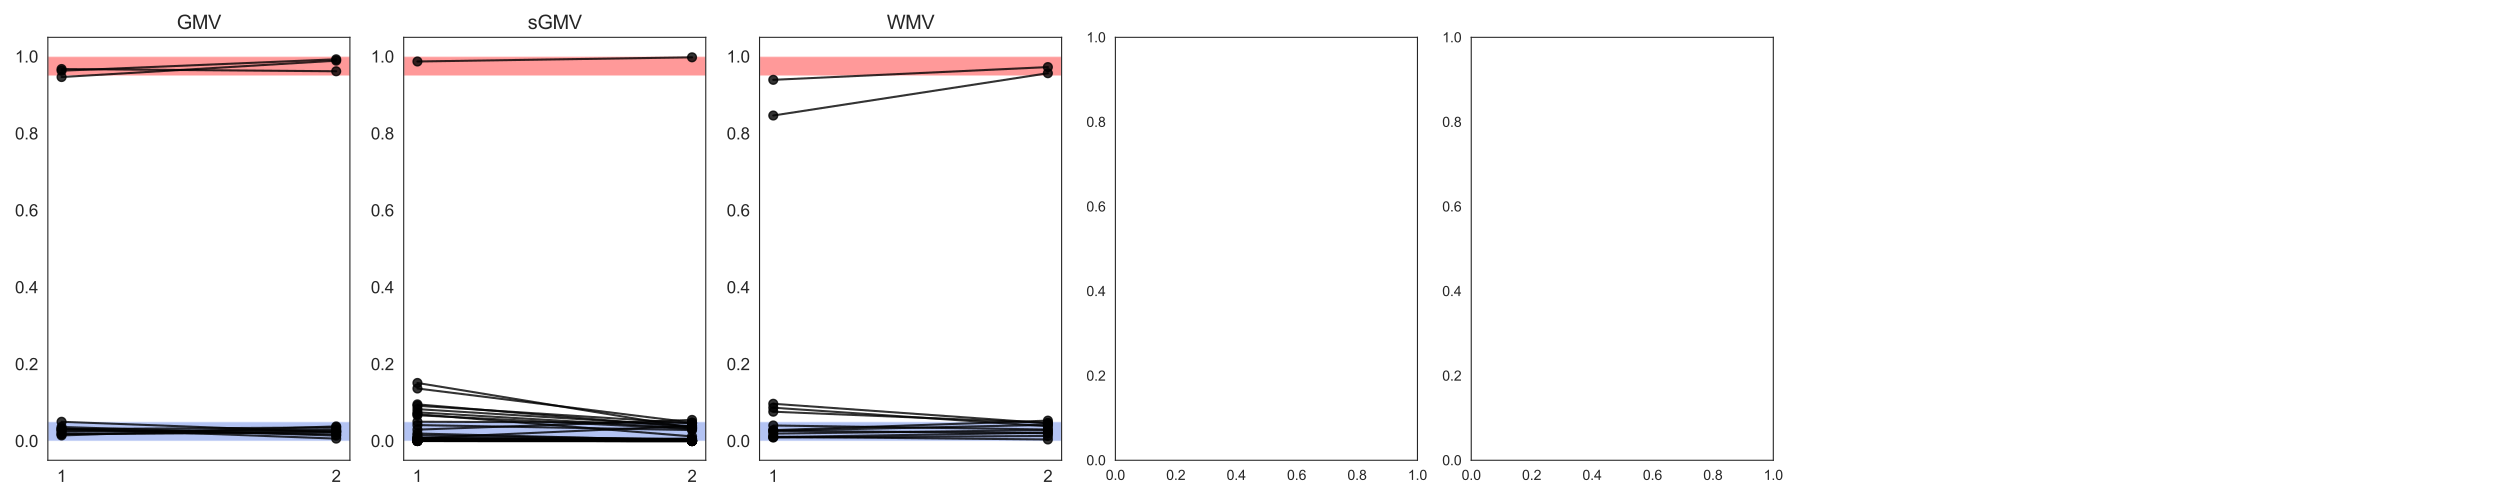 <?xml version="1.0" encoding="utf-8" standalone="no"?>
<!DOCTYPE svg PUBLIC "-//W3C//DTD SVG 1.1//EN"
  "http://www.w3.org/Graphics/SVG/1.1/DTD/svg11.dtd">
<svg xmlns:xlink="http://www.w3.org/1999/xlink" width="1800pt" height="360pt" viewBox="0 0 1800 360" xmlns="http://www.w3.org/2000/svg" version="1.1">
 <defs>
  <style type="text/css">*{stroke-linejoin: round; stroke-linecap: butt}</style>
 </defs>
 <g id="figure_1">
  <g id="patch_1">
   <path d="M 0 360 
L 1800 360 
L 1800 0 
L 0 0 
z
" style="fill: #ffffff"/>
  </g>
  <g id="axes_1">
   <g id="patch_2">
    <path d="M 34.45 331.4 
L 251.936 331.4 
L 251.936 26.88 
L 34.45 26.88 
z
" style="fill: #ffffff"/>
   </g>
   <g id="matplotlib.axis_1">
    <g id="xtick_1">
     <g id="text_1">
      <!-- 1 -->
      <g style="fill: #262626" transform="translate(40.999 346.989) scale(0.12 -0.12)">
       <defs>
        <path id="ArialMT-31" d="M 2384 0 
L 1822 0 
L 1822 3584 
Q 1619 3391 1289 3197 
Q 959 3003 697 2906 
L 697 3450 
Q 1169 3672 1522 3987 
Q 1875 4303 2022 4600 
L 2384 4600 
L 2384 0 
z
" transform="scale(0.016)"/>
       </defs>
       <use xlink:href="#ArialMT-31"/>
      </g>
     </g>
    </g>
    <g id="xtick_2">
     <g id="text_2">
      <!-- 2 -->
      <g style="fill: #262626" transform="translate(238.713 346.989) scale(0.12 -0.12)">
       <defs>
        <path id="ArialMT-32" d="M 3222 541 
L 3222 0 
L 194 0 
Q 188 203 259 391 
Q 375 700 629 1000 
Q 884 1300 1366 1694 
Q 2113 2306 2375 2664 
Q 2638 3022 2638 3341 
Q 2638 3675 2398 3904 
Q 2159 4134 1775 4134 
Q 1369 4134 1125 3890 
Q 881 3647 878 3216 
L 300 3275 
Q 359 3922 746 4261 
Q 1134 4600 1788 4600 
Q 2447 4600 2831 4234 
Q 3216 3869 3216 3328 
Q 3216 3053 3103 2787 
Q 2991 2522 2730 2228 
Q 2469 1934 1863 1422 
Q 1356 997 1212 845 
Q 1069 694 975 541 
L 3222 541 
z
" transform="scale(0.016)"/>
       </defs>
       <use xlink:href="#ArialMT-32"/>
      </g>
     </g>
    </g>
   </g>
   <g id="matplotlib.axis_2">
    <g id="ytick_1">
     <g id="text_3">
      <!-- 0.0 -->
      <g style="fill: #262626" transform="translate(10.77 321.853) scale(0.12 -0.12)">
       <defs>
        <path id="ArialMT-30" d="M 266 2259 
Q 266 3072 433 3567 
Q 600 4063 929 4331 
Q 1259 4600 1759 4600 
Q 2128 4600 2406 4451 
Q 2684 4303 2865 4023 
Q 3047 3744 3150 3342 
Q 3253 2941 3253 2259 
Q 3253 1453 3087 958 
Q 2922 463 2592 192 
Q 2263 -78 1759 -78 
Q 1097 -78 719 397 
Q 266 969 266 2259 
z
M 844 2259 
Q 844 1131 1108 757 
Q 1372 384 1759 384 
Q 2147 384 2411 759 
Q 2675 1134 2675 2259 
Q 2675 3391 2411 3762 
Q 2147 4134 1753 4134 
Q 1366 4134 1134 3806 
Q 844 3388 844 2259 
z
" transform="scale(0.016)"/>
        <path id="ArialMT-2e" d="M 581 0 
L 581 641 
L 1222 641 
L 1222 0 
L 581 0 
z
" transform="scale(0.016)"/>
       </defs>
       <use xlink:href="#ArialMT-30"/>
       <use xlink:href="#ArialMT-2e" x="55.615"/>
       <use xlink:href="#ArialMT-30" x="83.398"/>
      </g>
     </g>
    </g>
    <g id="ytick_2">
     <g id="text_4">
      <!-- 0.2 -->
      <g style="fill: #262626" transform="translate(10.77 266.486) scale(0.12 -0.12)">
       <use xlink:href="#ArialMT-30"/>
       <use xlink:href="#ArialMT-2e" x="55.615"/>
       <use xlink:href="#ArialMT-32" x="83.398"/>
      </g>
     </g>
    </g>
    <g id="ytick_3">
     <g id="text_5">
      <!-- 0.4 -->
      <g style="fill: #262626" transform="translate(10.77 211.118) scale(0.12 -0.12)">
       <defs>
        <path id="ArialMT-34" d="M 2069 0 
L 2069 1097 
L 81 1097 
L 81 1613 
L 2172 4581 
L 2631 4581 
L 2631 1613 
L 3250 1613 
L 3250 1097 
L 2631 1097 
L 2631 0 
L 2069 0 
z
M 2069 1613 
L 2069 3678 
L 634 1613 
L 2069 1613 
z
" transform="scale(0.016)"/>
       </defs>
       <use xlink:href="#ArialMT-30"/>
       <use xlink:href="#ArialMT-2e" x="55.615"/>
       <use xlink:href="#ArialMT-34" x="83.398"/>
      </g>
     </g>
    </g>
    <g id="ytick_4">
     <g id="text_6">
      <!-- 0.6 -->
      <g style="fill: #262626" transform="translate(10.77 155.751) scale(0.12 -0.12)">
       <defs>
        <path id="ArialMT-36" d="M 3184 3459 
L 2625 3416 
Q 2550 3747 2413 3897 
Q 2184 4138 1850 4138 
Q 1581 4138 1378 3988 
Q 1113 3794 959 3422 
Q 806 3050 800 2363 
Q 1003 2672 1297 2822 
Q 1591 2972 1913 2972 
Q 2475 2972 2870 2558 
Q 3266 2144 3266 1488 
Q 3266 1056 3080 686 
Q 2894 316 2569 119 
Q 2244 -78 1831 -78 
Q 1128 -78 684 439 
Q 241 956 241 2144 
Q 241 3472 731 4075 
Q 1159 4600 1884 4600 
Q 2425 4600 2770 4297 
Q 3116 3994 3184 3459 
z
M 888 1484 
Q 888 1194 1011 928 
Q 1134 663 1356 523 
Q 1578 384 1822 384 
Q 2178 384 2434 671 
Q 2691 959 2691 1453 
Q 2691 1928 2437 2201 
Q 2184 2475 1800 2475 
Q 1419 2475 1153 2201 
Q 888 1928 888 1484 
z
" transform="scale(0.016)"/>
       </defs>
       <use xlink:href="#ArialMT-30"/>
       <use xlink:href="#ArialMT-2e" x="55.615"/>
       <use xlink:href="#ArialMT-36" x="83.398"/>
      </g>
     </g>
    </g>
    <g id="ytick_5">
     <g id="text_7">
      <!-- 0.8 -->
      <g style="fill: #262626" transform="translate(10.77 100.384) scale(0.12 -0.12)">
       <defs>
        <path id="ArialMT-38" d="M 1131 2484 
Q 781 2613 612 2850 
Q 444 3088 444 3419 
Q 444 3919 803 4259 
Q 1163 4600 1759 4600 
Q 2359 4600 2725 4251 
Q 3091 3903 3091 3403 
Q 3091 3084 2923 2848 
Q 2756 2613 2416 2484 
Q 2838 2347 3058 2040 
Q 3278 1734 3278 1309 
Q 3278 722 2862 322 
Q 2447 -78 1769 -78 
Q 1091 -78 675 323 
Q 259 725 259 1325 
Q 259 1772 486 2073 
Q 713 2375 1131 2484 
z
M 1019 3438 
Q 1019 3113 1228 2906 
Q 1438 2700 1772 2700 
Q 2097 2700 2305 2904 
Q 2513 3109 2513 3406 
Q 2513 3716 2298 3927 
Q 2084 4138 1766 4138 
Q 1444 4138 1231 3931 
Q 1019 3725 1019 3438 
z
M 838 1322 
Q 838 1081 952 856 
Q 1066 631 1291 507 
Q 1516 384 1775 384 
Q 2178 384 2440 643 
Q 2703 903 2703 1303 
Q 2703 1709 2433 1975 
Q 2163 2241 1756 2241 
Q 1359 2241 1098 1978 
Q 838 1716 838 1322 
z
" transform="scale(0.016)"/>
       </defs>
       <use xlink:href="#ArialMT-30"/>
       <use xlink:href="#ArialMT-2e" x="55.615"/>
       <use xlink:href="#ArialMT-38" x="83.398"/>
      </g>
     </g>
    </g>
    <g id="ytick_6">
     <g id="text_8">
      <!-- 1.0 -->
      <g style="fill: #262626" transform="translate(10.77 45.017) scale(0.12 -0.12)">
       <use xlink:href="#ArialMT-31"/>
       <use xlink:href="#ArialMT-2e" x="55.615"/>
       <use xlink:href="#ArialMT-30" x="83.398"/>
      </g>
     </g>
    </g>
   </g>
   <g id="patch_3">
    <path d="M 34.45 317.558 
L 251.936 317.558 
L 251.936 303.716 
L 34.45 303.716 
z
" clip-path="url(#p02729a6ec7)" style="fill: #4169e1; opacity: 0.4; stroke: #ffffff; stroke-linejoin: miter"/>
   </g>
   <g id="patch_4">
    <path d="M 34.45 54.564 
L 251.936 54.564 
L 251.936 40.722 
L 34.45 40.722 
z
" clip-path="url(#p02729a6ec7)" style="fill: #ff0000; opacity: 0.4; stroke: #ffffff; stroke-linejoin: miter"/>
   </g>
   <g id="PathCollection_1">
    <defs>
     <path id="mdaeb67bed0" d="M 0 3.162 
C 0.839 3.162 1.643 2.829 2.236 2.236 
C 2.829 1.643 3.162 0.839 3.162 0 
C 3.162 -0.839 2.829 -1.643 2.236 -2.236 
C 1.643 -2.829 0.839 -3.162 0 -3.162 
C -0.839 -3.162 -1.643 -2.829 -2.236 -2.236 
C -2.829 -1.643 -3.162 -0.839 -3.162 0 
C -3.162 0.839 -2.829 1.643 -2.236 2.236 
C -1.643 2.829 -0.839 3.162 0 3.162 
z
" style="stroke: #000000; stroke-opacity: 0.8"/>
    </defs>
    <g clip-path="url(#p02729a6ec7)">
     <use xlink:href="#mdaeb67bed0" x="242.05" y="43.677" style="fill-opacity: 0.8; stroke: #000000; stroke-opacity: 0.8"/>
     <use xlink:href="#mdaeb67bed0" x="44.336" y="55.474" style="fill-opacity: 0.8; stroke: #000000; stroke-opacity: 0.8"/>
    </g>
   </g>
   <g id="PathCollection_2">
    <g clip-path="url(#p02729a6ec7)">
     <use xlink:href="#mdaeb67bed0" x="242.05" y="311.198" style="fill-opacity: 0.8; stroke: #000000; stroke-opacity: 0.8"/>
     <use xlink:href="#mdaeb67bed0" x="44.336" y="303.684" style="fill-opacity: 0.8; stroke: #000000; stroke-opacity: 0.8"/>
    </g>
   </g>
   <g id="PathCollection_3">
    <g clip-path="url(#p02729a6ec7)">
     <use xlink:href="#mdaeb67bed0" x="242.05" y="310.517" style="fill-opacity: 0.8; stroke: #000000; stroke-opacity: 0.8"/>
     <use xlink:href="#mdaeb67bed0" x="44.336" y="312.473" style="fill-opacity: 0.8; stroke: #000000; stroke-opacity: 0.8"/>
    </g>
   </g>
   <g id="PathCollection_4">
    <g clip-path="url(#p02729a6ec7)">
     <use xlink:href="#mdaeb67bed0" x="44.336" y="312.66" style="fill-opacity: 0.8; stroke: #000000; stroke-opacity: 0.8"/>
     <use xlink:href="#mdaeb67bed0" x="242.05" y="311.265" style="fill-opacity: 0.8; stroke: #000000; stroke-opacity: 0.8"/>
    </g>
   </g>
   <g id="PathCollection_5">
    <g clip-path="url(#p02729a6ec7)">
     <use xlink:href="#mdaeb67bed0" x="242.05" y="315.807" style="fill-opacity: 0.8; stroke: #000000; stroke-opacity: 0.8"/>
     <use xlink:href="#mdaeb67bed0" x="44.336" y="308.485" style="fill-opacity: 0.8; stroke: #000000; stroke-opacity: 0.8"/>
    </g>
   </g>
   <g id="PathCollection_6">
    <g clip-path="url(#p02729a6ec7)">
     <use xlink:href="#mdaeb67bed0" x="242.05" y="51.315" style="fill-opacity: 0.8; stroke: #000000; stroke-opacity: 0.8"/>
     <use xlink:href="#mdaeb67bed0" x="44.336" y="49.69" style="fill-opacity: 0.8; stroke: #000000; stroke-opacity: 0.8"/>
    </g>
   </g>
   <g id="PathCollection_7">
    <g clip-path="url(#p02729a6ec7)">
     <use xlink:href="#mdaeb67bed0" x="44.336" y="308.972" style="fill-opacity: 0.8; stroke: #000000; stroke-opacity: 0.8"/>
     <use xlink:href="#mdaeb67bed0" x="242.05" y="307.735" style="fill-opacity: 0.8; stroke: #000000; stroke-opacity: 0.8"/>
    </g>
   </g>
   <g id="PathCollection_8">
    <g clip-path="url(#p02729a6ec7)">
     <use xlink:href="#mdaeb67bed0" x="242.05" y="42.687" style="fill-opacity: 0.8; stroke: #000000; stroke-opacity: 0.8"/>
     <use xlink:href="#mdaeb67bed0" x="44.336" y="50.92" style="fill-opacity: 0.8; stroke: #000000; stroke-opacity: 0.8"/>
    </g>
   </g>
   <g id="PathCollection_9">
    <g clip-path="url(#p02729a6ec7)">
     <use xlink:href="#mdaeb67bed0" x="242.05" y="310.11" style="fill-opacity: 0.8; stroke: #000000; stroke-opacity: 0.8"/>
     <use xlink:href="#mdaeb67bed0" x="44.336" y="310.016" style="fill-opacity: 0.8; stroke: #000000; stroke-opacity: 0.8"/>
    </g>
   </g>
   <g id="PathCollection_10">
    <g clip-path="url(#p02729a6ec7)">
     <use xlink:href="#mdaeb67bed0" x="242.05" y="313.645" style="fill-opacity: 0.8; stroke: #000000; stroke-opacity: 0.8"/>
     <use xlink:href="#mdaeb67bed0" x="44.336" y="307.409" style="fill-opacity: 0.8; stroke: #000000; stroke-opacity: 0.8"/>
    </g>
   </g>
   <g id="PathCollection_11">
    <g clip-path="url(#p02729a6ec7)">
     <use xlink:href="#mdaeb67bed0" x="44.336" y="309.203" style="fill-opacity: 0.8; stroke: #000000; stroke-opacity: 0.8"/>
     <use xlink:href="#mdaeb67bed0" x="242.05" y="312.837" style="fill-opacity: 0.8; stroke: #000000; stroke-opacity: 0.8"/>
    </g>
   </g>
   <g id="PathCollection_12">
    <g clip-path="url(#p02729a6ec7)">
     <use xlink:href="#mdaeb67bed0" x="242.05" y="309.139" style="fill-opacity: 0.8; stroke: #000000; stroke-opacity: 0.8"/>
     <use xlink:href="#mdaeb67bed0" x="44.336" y="310.893" style="fill-opacity: 0.8; stroke: #000000; stroke-opacity: 0.8"/>
    </g>
   </g>
   <g id="PathCollection_13">
    <g clip-path="url(#p02729a6ec7)">
     <use xlink:href="#mdaeb67bed0" x="44.336" y="313.521" style="fill-opacity: 0.8; stroke: #000000; stroke-opacity: 0.8"/>
     <use xlink:href="#mdaeb67bed0" x="242.05" y="307.001" style="fill-opacity: 0.8; stroke: #000000; stroke-opacity: 0.8"/>
    </g>
   </g>
   <g id="line2d_1">
    <path d="M 242.05 43.677 
L 44.336 55.474 
" clip-path="url(#p02729a6ec7)" style="fill: none; stroke: #000000; stroke-opacity: 0.8; stroke-width: 1.5; stroke-linecap: round"/>
   </g>
   <g id="line2d_2">
    <path d="M 242.05 311.198 
L 44.336 303.684 
" clip-path="url(#p02729a6ec7)" style="fill: none; stroke: #000000; stroke-opacity: 0.8; stroke-width: 1.5; stroke-linecap: round"/>
   </g>
   <g id="line2d_3">
    <path d="M 242.05 310.517 
L 44.336 312.473 
" clip-path="url(#p02729a6ec7)" style="fill: none; stroke: #000000; stroke-opacity: 0.8; stroke-width: 1.5; stroke-linecap: round"/>
   </g>
   <g id="line2d_4">
    <path d="M 44.336 312.66 
L 242.05 311.265 
" clip-path="url(#p02729a6ec7)" style="fill: none; stroke: #000000; stroke-opacity: 0.8; stroke-width: 1.5; stroke-linecap: round"/>
   </g>
   <g id="line2d_5">
    <path d="M 242.05 315.807 
L 44.336 308.485 
" clip-path="url(#p02729a6ec7)" style="fill: none; stroke: #000000; stroke-opacity: 0.8; stroke-width: 1.5; stroke-linecap: round"/>
   </g>
   <g id="line2d_6">
    <path d="M 242.05 51.315 
L 44.336 49.69 
" clip-path="url(#p02729a6ec7)" style="fill: none; stroke: #000000; stroke-opacity: 0.8; stroke-width: 1.5; stroke-linecap: round"/>
   </g>
   <g id="line2d_7">
    <path d="M 44.336 308.972 
L 242.05 307.735 
" clip-path="url(#p02729a6ec7)" style="fill: none; stroke: #000000; stroke-opacity: 0.8; stroke-width: 1.5; stroke-linecap: round"/>
   </g>
   <g id="line2d_8">
    <path d="M 242.05 42.687 
L 44.336 50.92 
" clip-path="url(#p02729a6ec7)" style="fill: none; stroke: #000000; stroke-opacity: 0.8; stroke-width: 1.5; stroke-linecap: round"/>
   </g>
   <g id="line2d_9">
    <path d="M 242.05 310.11 
L 44.336 310.016 
" clip-path="url(#p02729a6ec7)" style="fill: none; stroke: #000000; stroke-opacity: 0.8; stroke-width: 1.5; stroke-linecap: round"/>
   </g>
   <g id="line2d_10">
    <path d="M 242.05 313.645 
L 44.336 307.409 
" clip-path="url(#p02729a6ec7)" style="fill: none; stroke: #000000; stroke-opacity: 0.8; stroke-width: 1.5; stroke-linecap: round"/>
   </g>
   <g id="line2d_11">
    <path d="M 44.336 309.203 
L 242.05 312.837 
" clip-path="url(#p02729a6ec7)" style="fill: none; stroke: #000000; stroke-opacity: 0.8; stroke-width: 1.5; stroke-linecap: round"/>
   </g>
   <g id="line2d_12">
    <path d="M 242.05 309.139 
L 44.336 310.893 
" clip-path="url(#p02729a6ec7)" style="fill: none; stroke: #000000; stroke-opacity: 0.8; stroke-width: 1.5; stroke-linecap: round"/>
   </g>
   <g id="line2d_13">
    <path d="M 44.336 313.521 
L 242.05 307.001 
" clip-path="url(#p02729a6ec7)" style="fill: none; stroke: #000000; stroke-opacity: 0.8; stroke-width: 1.5; stroke-linecap: round"/>
   </g>
   <g id="patch_5">
    <path d="M 34.45 331.4 
L 34.45 26.88 
" style="fill: none; stroke: #262626; stroke-width: 0.8; stroke-linejoin: miter; stroke-linecap: square"/>
   </g>
   <g id="patch_6">
    <path d="M 251.936 331.4 
L 251.936 26.88 
" style="fill: none; stroke: #262626; stroke-width: 0.8; stroke-linejoin: miter; stroke-linecap: square"/>
   </g>
   <g id="patch_7">
    <path d="M 34.45 331.4 
L 251.936 331.4 
" style="fill: none; stroke: #262626; stroke-width: 0.8; stroke-linejoin: miter; stroke-linecap: square"/>
   </g>
   <g id="patch_8">
    <path d="M 34.45 26.88 
L 251.936 26.88 
" style="fill: none; stroke: #262626; stroke-width: 0.8; stroke-linejoin: miter; stroke-linecap: square"/>
   </g>
   <g id="text_9">
    <!-- GMV -->
    <g style="fill: #262626" transform="translate(127.248 20.88) scale(0.14 -0.14)">
     <defs>
      <path id="ArialMT-47" d="M 2638 1797 
L 2638 2334 
L 4578 2338 
L 4578 638 
Q 4131 281 3656 101 
Q 3181 -78 2681 -78 
Q 2006 -78 1454 211 
Q 903 500 622 1047 
Q 341 1594 341 2269 
Q 341 2938 620 3517 
Q 900 4097 1425 4378 
Q 1950 4659 2634 4659 
Q 3131 4659 3532 4498 
Q 3934 4338 4162 4050 
Q 4391 3763 4509 3300 
L 3963 3150 
Q 3859 3500 3706 3700 
Q 3553 3900 3268 4020 
Q 2984 4141 2638 4141 
Q 2222 4141 1919 4014 
Q 1616 3888 1430 3681 
Q 1244 3475 1141 3228 
Q 966 2803 966 2306 
Q 966 1694 1177 1281 
Q 1388 869 1791 669 
Q 2194 469 2647 469 
Q 3041 469 3416 620 
Q 3791 772 3984 944 
L 3984 1797 
L 2638 1797 
z
" transform="scale(0.016)"/>
      <path id="ArialMT-4d" d="M 475 0 
L 475 4581 
L 1388 4581 
L 2472 1338 
Q 2622 884 2691 659 
Q 2769 909 2934 1394 
L 4031 4581 
L 4847 4581 
L 4847 0 
L 4263 0 
L 4263 3834 
L 2931 0 
L 2384 0 
L 1059 3900 
L 1059 0 
L 475 0 
z
" transform="scale(0.016)"/>
      <path id="ArialMT-56" d="M 1803 0 
L 28 4581 
L 684 4581 
L 1875 1253 
Q 2019 853 2116 503 
Q 2222 878 2363 1253 
L 3600 4581 
L 4219 4581 
L 2425 0 
L 1803 0 
z
" transform="scale(0.016)"/>
     </defs>
     <use xlink:href="#ArialMT-47"/>
     <use xlink:href="#ArialMT-4d" x="77.783"/>
     <use xlink:href="#ArialMT-56" x="161.084"/>
    </g>
   </g>
  </g>
  <g id="axes_2">
   <g id="patch_9">
    <path d="M 290.661 331.4 
L 508.146 331.4 
L 508.146 26.88 
L 290.661 26.88 
z
" style="fill: #ffffff"/>
   </g>
   <g id="matplotlib.axis_3">
    <g id="xtick_3">
     <g id="text_10">
      <!-- 1 -->
      <g style="fill: #262626" transform="translate(297.21 346.989) scale(0.12 -0.12)">
       <use xlink:href="#ArialMT-31"/>
      </g>
     </g>
    </g>
    <g id="xtick_4">
     <g id="text_11">
      <!-- 2 -->
      <g style="fill: #262626" transform="translate(494.924 346.989) scale(0.12 -0.12)">
       <use xlink:href="#ArialMT-32"/>
      </g>
     </g>
    </g>
   </g>
   <g id="matplotlib.axis_4">
    <g id="ytick_7">
     <g id="text_12">
      <!-- 0.0 -->
      <g style="fill: #262626" transform="translate(266.981 321.853) scale(0.12 -0.12)">
       <use xlink:href="#ArialMT-30"/>
       <use xlink:href="#ArialMT-2e" x="55.615"/>
       <use xlink:href="#ArialMT-30" x="83.398"/>
      </g>
     </g>
    </g>
    <g id="ytick_8">
     <g id="text_13">
      <!-- 0.2 -->
      <g style="fill: #262626" transform="translate(266.981 266.486) scale(0.12 -0.12)">
       <use xlink:href="#ArialMT-30"/>
       <use xlink:href="#ArialMT-2e" x="55.615"/>
       <use xlink:href="#ArialMT-32" x="83.398"/>
      </g>
     </g>
    </g>
    <g id="ytick_9">
     <g id="text_14">
      <!-- 0.4 -->
      <g style="fill: #262626" transform="translate(266.981 211.118) scale(0.12 -0.12)">
       <use xlink:href="#ArialMT-30"/>
       <use xlink:href="#ArialMT-2e" x="55.615"/>
       <use xlink:href="#ArialMT-34" x="83.398"/>
      </g>
     </g>
    </g>
    <g id="ytick_10">
     <g id="text_15">
      <!-- 0.6 -->
      <g style="fill: #262626" transform="translate(266.981 155.751) scale(0.12 -0.12)">
       <use xlink:href="#ArialMT-30"/>
       <use xlink:href="#ArialMT-2e" x="55.615"/>
       <use xlink:href="#ArialMT-36" x="83.398"/>
      </g>
     </g>
    </g>
    <g id="ytick_11">
     <g id="text_16">
      <!-- 0.8 -->
      <g style="fill: #262626" transform="translate(266.981 100.384) scale(0.12 -0.12)">
       <use xlink:href="#ArialMT-30"/>
       <use xlink:href="#ArialMT-2e" x="55.615"/>
       <use xlink:href="#ArialMT-38" x="83.398"/>
      </g>
     </g>
    </g>
    <g id="ytick_12">
     <g id="text_17">
      <!-- 1.0 -->
      <g style="fill: #262626" transform="translate(266.981 45.017) scale(0.12 -0.12)">
       <use xlink:href="#ArialMT-31"/>
       <use xlink:href="#ArialMT-2e" x="55.615"/>
       <use xlink:href="#ArialMT-30" x="83.398"/>
      </g>
     </g>
    </g>
   </g>
   <g id="patch_10">
    <path d="M 290.661 317.558 
L 508.146 317.558 
L 508.146 303.716 
L 290.661 303.716 
z
" clip-path="url(#peae84c2681)" style="fill: #4169e1; opacity: 0.4; stroke: #ffffff; stroke-linejoin: miter"/>
   </g>
   <g id="patch_11">
    <path d="M 290.661 54.564 
L 508.146 54.564 
L 508.146 40.722 
L 290.661 40.722 
z
" clip-path="url(#peae84c2681)" style="fill: #ff0000; opacity: 0.4; stroke: #ffffff; stroke-linejoin: miter"/>
   </g>
   <g id="PathCollection_14">
    <g clip-path="url(#peae84c2681)">
     <use xlink:href="#mdaeb67bed0" x="498.261" y="317.141" style="fill-opacity: 0.8; stroke: #000000; stroke-opacity: 0.8"/>
     <use xlink:href="#mdaeb67bed0" x="300.546" y="315.205" style="fill-opacity: 0.8; stroke: #000000; stroke-opacity: 0.8"/>
    </g>
   </g>
   <g id="PathCollection_15">
    <g clip-path="url(#peae84c2681)">
     <use xlink:href="#mdaeb67bed0" x="300.546" y="315.407" style="fill-opacity: 0.8; stroke: #000000; stroke-opacity: 0.8"/>
     <use xlink:href="#mdaeb67bed0" x="498.261" y="306.561" style="fill-opacity: 0.8; stroke: #000000; stroke-opacity: 0.8"/>
    </g>
   </g>
   <g id="PathCollection_16">
    <g clip-path="url(#peae84c2681)">
     <use xlink:href="#mdaeb67bed0" x="498.261" y="309.643" style="fill-opacity: 0.8; stroke: #000000; stroke-opacity: 0.8"/>
     <use xlink:href="#mdaeb67bed0" x="300.546" y="306.05" style="fill-opacity: 0.8; stroke: #000000; stroke-opacity: 0.8"/>
    </g>
   </g>
   <g id="PathCollection_17">
    <g clip-path="url(#peae84c2681)">
     <use xlink:href="#mdaeb67bed0" x="498.261" y="41.269" style="fill-opacity: 0.8; stroke: #000000; stroke-opacity: 0.8"/>
     <use xlink:href="#mdaeb67bed0" x="300.546" y="44.273" style="fill-opacity: 0.8; stroke: #000000; stroke-opacity: 0.8"/>
    </g>
   </g>
   <g id="PathCollection_18">
    <g clip-path="url(#peae84c2681)">
     <use xlink:href="#mdaeb67bed0" x="498.261" y="317.543" style="fill-opacity: 0.8; stroke: #000000; stroke-opacity: 0.8"/>
     <use xlink:href="#mdaeb67bed0" x="300.546" y="317.457" style="fill-opacity: 0.8; stroke: #000000; stroke-opacity: 0.8"/>
    </g>
   </g>
   <g id="PathCollection_19">
    <g clip-path="url(#peae84c2681)">
     <use xlink:href="#mdaeb67bed0" x="498.261" y="317.158" style="fill-opacity: 0.8; stroke: #000000; stroke-opacity: 0.8"/>
     <use xlink:href="#mdaeb67bed0" x="300.546" y="316.312" style="fill-opacity: 0.8; stroke: #000000; stroke-opacity: 0.8"/>
    </g>
   </g>
   <g id="PathCollection_20">
    <g clip-path="url(#peae84c2681)">
     <use xlink:href="#mdaeb67bed0" x="498.261" y="317.525" style="fill-opacity: 0.8; stroke: #000000; stroke-opacity: 0.8"/>
     <use xlink:href="#mdaeb67bed0" x="300.546" y="317.487" style="fill-opacity: 0.8; stroke: #000000; stroke-opacity: 0.8"/>
    </g>
   </g>
   <g id="PathCollection_21">
    <g clip-path="url(#peae84c2681)">
     <use xlink:href="#mdaeb67bed0" x="300.546" y="317.509" style="fill-opacity: 0.8; stroke: #000000; stroke-opacity: 0.8"/>
     <use xlink:href="#mdaeb67bed0" x="498.261" y="317.529" style="fill-opacity: 0.8; stroke: #000000; stroke-opacity: 0.8"/>
    </g>
   </g>
   <g id="PathCollection_22">
    <g clip-path="url(#peae84c2681)">
     <use xlink:href="#mdaeb67bed0" x="498.261" y="317.423" style="fill-opacity: 0.8; stroke: #000000; stroke-opacity: 0.8"/>
     <use xlink:href="#mdaeb67bed0" x="300.546" y="317.482" style="fill-opacity: 0.8; stroke: #000000; stroke-opacity: 0.8"/>
    </g>
   </g>
   <g id="PathCollection_23">
    <g clip-path="url(#peae84c2681)">
     <use xlink:href="#mdaeb67bed0" x="300.546" y="294.572" style="fill-opacity: 0.8; stroke: #000000; stroke-opacity: 0.8"/>
     <use xlink:href="#mdaeb67bed0" x="498.261" y="306.812" style="fill-opacity: 0.8; stroke: #000000; stroke-opacity: 0.8"/>
    </g>
   </g>
   <g id="PathCollection_24">
    <g clip-path="url(#peae84c2681)">
     <use xlink:href="#mdaeb67bed0" x="498.261" y="308.923" style="fill-opacity: 0.8; stroke: #000000; stroke-opacity: 0.8"/>
     <use xlink:href="#mdaeb67bed0" x="300.546" y="298.976" style="fill-opacity: 0.8; stroke: #000000; stroke-opacity: 0.8"/>
    </g>
   </g>
   <g id="PathCollection_25">
    <g clip-path="url(#peae84c2681)">
     <use xlink:href="#mdaeb67bed0" x="498.261" y="317.558" style="fill-opacity: 0.8; stroke: #000000; stroke-opacity: 0.8"/>
     <use xlink:href="#mdaeb67bed0" x="300.546" y="317.557" style="fill-opacity: 0.8; stroke: #000000; stroke-opacity: 0.8"/>
    </g>
   </g>
   <g id="PathCollection_26">
    <g clip-path="url(#peae84c2681)">
     <use xlink:href="#mdaeb67bed0" x="300.546" y="315.449" style="fill-opacity: 0.8; stroke: #000000; stroke-opacity: 0.8"/>
     <use xlink:href="#mdaeb67bed0" x="498.261" y="316.056" style="fill-opacity: 0.8; stroke: #000000; stroke-opacity: 0.8"/>
    </g>
   </g>
   <g id="PathCollection_27">
    <g clip-path="url(#peae84c2681)">
     <use xlink:href="#mdaeb67bed0" x="498.261" y="315.942" style="fill-opacity: 0.8; stroke: #000000; stroke-opacity: 0.8"/>
     <use xlink:href="#mdaeb67bed0" x="300.546" y="315.77" style="fill-opacity: 0.8; stroke: #000000; stroke-opacity: 0.8"/>
    </g>
   </g>
   <g id="PathCollection_28">
    <g clip-path="url(#peae84c2681)">
     <use xlink:href="#mdaeb67bed0" x="498.261" y="317.558" style="fill-opacity: 0.8; stroke: #000000; stroke-opacity: 0.8"/>
     <use xlink:href="#mdaeb67bed0" x="300.546" y="317.558" style="fill-opacity: 0.8; stroke: #000000; stroke-opacity: 0.8"/>
    </g>
   </g>
   <g id="PathCollection_29">
    <g clip-path="url(#peae84c2681)">
     <use xlink:href="#mdaeb67bed0" x="300.546" y="291.138" style="fill-opacity: 0.8; stroke: #000000; stroke-opacity: 0.8"/>
     <use xlink:href="#mdaeb67bed0" x="498.261" y="307.783" style="fill-opacity: 0.8; stroke: #000000; stroke-opacity: 0.8"/>
    </g>
   </g>
   <g id="PathCollection_30">
    <g clip-path="url(#peae84c2681)">
     <use xlink:href="#mdaeb67bed0" x="300.546" y="312.119" style="fill-opacity: 0.8; stroke: #000000; stroke-opacity: 0.8"/>
     <use xlink:href="#mdaeb67bed0" x="498.261" y="317.129" style="fill-opacity: 0.8; stroke: #000000; stroke-opacity: 0.8"/>
    </g>
   </g>
   <g id="PathCollection_31">
    <g clip-path="url(#peae84c2681)">
     <use xlink:href="#mdaeb67bed0" x="300.546" y="313.378" style="fill-opacity: 0.8; stroke: #000000; stroke-opacity: 0.8"/>
     <use xlink:href="#mdaeb67bed0" x="498.261" y="316.491" style="fill-opacity: 0.8; stroke: #000000; stroke-opacity: 0.8"/>
    </g>
   </g>
   <g id="PathCollection_32">
    <g clip-path="url(#peae84c2681)">
     <use xlink:href="#mdaeb67bed0" x="498.261" y="304.859" style="fill-opacity: 0.8; stroke: #000000; stroke-opacity: 0.8"/>
     <use xlink:href="#mdaeb67bed0" x="300.546" y="292.142" style="fill-opacity: 0.8; stroke: #000000; stroke-opacity: 0.8"/>
    </g>
   </g>
   <g id="PathCollection_33">
    <g clip-path="url(#peae84c2681)">
     <use xlink:href="#mdaeb67bed0" x="498.261" y="314.228" style="fill-opacity: 0.8; stroke: #000000; stroke-opacity: 0.8"/>
     <use xlink:href="#mdaeb67bed0" x="300.546" y="298.215" style="fill-opacity: 0.8; stroke: #000000; stroke-opacity: 0.8"/>
    </g>
   </g>
   <g id="PathCollection_34">
    <g clip-path="url(#peae84c2681)">
     <use xlink:href="#mdaeb67bed0" x="300.546" y="309.339" style="fill-opacity: 0.8; stroke: #000000; stroke-opacity: 0.8"/>
     <use xlink:href="#mdaeb67bed0" x="498.261" y="302.338" style="fill-opacity: 0.8; stroke: #000000; stroke-opacity: 0.8"/>
    </g>
   </g>
   <g id="PathCollection_35">
    <g clip-path="url(#peae84c2681)">
     <use xlink:href="#mdaeb67bed0" x="498.261" y="308.452" style="fill-opacity: 0.8; stroke: #000000; stroke-opacity: 0.8"/>
     <use xlink:href="#mdaeb67bed0" x="300.546" y="296.858" style="fill-opacity: 0.8; stroke: #000000; stroke-opacity: 0.8"/>
    </g>
   </g>
   <g id="PathCollection_36">
    <g clip-path="url(#peae84c2681)">
     <use xlink:href="#mdaeb67bed0" x="498.261" y="316.918" style="fill-opacity: 0.8; stroke: #000000; stroke-opacity: 0.8"/>
     <use xlink:href="#mdaeb67bed0" x="300.546" y="316.449" style="fill-opacity: 0.8; stroke: #000000; stroke-opacity: 0.8"/>
    </g>
   </g>
   <g id="PathCollection_37">
    <g clip-path="url(#peae84c2681)">
     <use xlink:href="#mdaeb67bed0" x="498.261" y="317.544" style="fill-opacity: 0.8; stroke: #000000; stroke-opacity: 0.8"/>
     <use xlink:href="#mdaeb67bed0" x="300.546" y="317.422" style="fill-opacity: 0.8; stroke: #000000; stroke-opacity: 0.8"/>
    </g>
   </g>
   <g id="PathCollection_38">
    <g clip-path="url(#peae84c2681)">
     <use xlink:href="#mdaeb67bed0" x="498.261" y="304.401" style="fill-opacity: 0.8; stroke: #000000; stroke-opacity: 0.8"/>
     <use xlink:href="#mdaeb67bed0" x="300.546" y="303.656" style="fill-opacity: 0.8; stroke: #000000; stroke-opacity: 0.8"/>
    </g>
   </g>
   <g id="PathCollection_39">
    <g clip-path="url(#peae84c2681)">
     <use xlink:href="#mdaeb67bed0" x="498.261" y="317.549" style="fill-opacity: 0.8; stroke: #000000; stroke-opacity: 0.8"/>
     <use xlink:href="#mdaeb67bed0" x="300.546" y="317.403" style="fill-opacity: 0.8; stroke: #000000; stroke-opacity: 0.8"/>
    </g>
   </g>
   <g id="PathCollection_40">
    <g clip-path="url(#peae84c2681)">
     <use xlink:href="#mdaeb67bed0" x="300.546" y="317.51" style="fill-opacity: 0.8; stroke: #000000; stroke-opacity: 0.8"/>
     <use xlink:href="#mdaeb67bed0" x="498.261" y="317.554" style="fill-opacity: 0.8; stroke: #000000; stroke-opacity: 0.8"/>
    </g>
   </g>
   <g id="PathCollection_41">
    <g clip-path="url(#peae84c2681)">
     <use xlink:href="#mdaeb67bed0" x="498.261" y="304.295" style="fill-opacity: 0.8; stroke: #000000; stroke-opacity: 0.8"/>
     <use xlink:href="#mdaeb67bed0" x="300.546" y="279.716" style="fill-opacity: 0.8; stroke: #000000; stroke-opacity: 0.8"/>
    </g>
   </g>
   <g id="PathCollection_42">
    <g clip-path="url(#peae84c2681)">
     <use xlink:href="#mdaeb67bed0" x="498.261" y="317.436" style="fill-opacity: 0.8; stroke: #000000; stroke-opacity: 0.8"/>
     <use xlink:href="#mdaeb67bed0" x="300.546" y="317.153" style="fill-opacity: 0.8; stroke: #000000; stroke-opacity: 0.8"/>
    </g>
   </g>
   <g id="PathCollection_43">
    <g clip-path="url(#peae84c2681)">
     <use xlink:href="#mdaeb67bed0" x="300.546" y="275.733" style="fill-opacity: 0.8; stroke: #000000; stroke-opacity: 0.8"/>
     <use xlink:href="#mdaeb67bed0" x="498.261" y="308.077" style="fill-opacity: 0.8; stroke: #000000; stroke-opacity: 0.8"/>
    </g>
   </g>
   <g id="line2d_14">
    <path d="M 498.261 317.141 
L 300.546 315.205 
" clip-path="url(#peae84c2681)" style="fill: none; stroke: #000000; stroke-opacity: 0.8; stroke-width: 1.5; stroke-linecap: round"/>
   </g>
   <g id="line2d_15">
    <path d="M 300.546 315.407 
L 498.261 306.561 
" clip-path="url(#peae84c2681)" style="fill: none; stroke: #000000; stroke-opacity: 0.8; stroke-width: 1.5; stroke-linecap: round"/>
   </g>
   <g id="line2d_16">
    <path d="M 498.261 309.643 
L 300.546 306.05 
" clip-path="url(#peae84c2681)" style="fill: none; stroke: #000000; stroke-opacity: 0.8; stroke-width: 1.5; stroke-linecap: round"/>
   </g>
   <g id="line2d_17">
    <path d="M 498.261 41.269 
L 300.546 44.273 
" clip-path="url(#peae84c2681)" style="fill: none; stroke: #000000; stroke-opacity: 0.8; stroke-width: 1.5; stroke-linecap: round"/>
   </g>
   <g id="line2d_18">
    <path d="M 498.261 317.543 
L 300.546 317.457 
" clip-path="url(#peae84c2681)" style="fill: none; stroke: #000000; stroke-opacity: 0.8; stroke-width: 1.5; stroke-linecap: round"/>
   </g>
   <g id="line2d_19">
    <path d="M 498.261 317.158 
L 300.546 316.312 
" clip-path="url(#peae84c2681)" style="fill: none; stroke: #000000; stroke-opacity: 0.8; stroke-width: 1.5; stroke-linecap: round"/>
   </g>
   <g id="line2d_20">
    <path d="M 498.261 317.525 
L 300.546 317.487 
" clip-path="url(#peae84c2681)" style="fill: none; stroke: #000000; stroke-opacity: 0.8; stroke-width: 1.5; stroke-linecap: round"/>
   </g>
   <g id="line2d_21">
    <path d="M 300.546 317.509 
L 498.261 317.529 
" clip-path="url(#peae84c2681)" style="fill: none; stroke: #000000; stroke-opacity: 0.8; stroke-width: 1.5; stroke-linecap: round"/>
   </g>
   <g id="line2d_22">
    <path d="M 498.261 317.423 
L 300.546 317.482 
" clip-path="url(#peae84c2681)" style="fill: none; stroke: #000000; stroke-opacity: 0.8; stroke-width: 1.5; stroke-linecap: round"/>
   </g>
   <g id="line2d_23">
    <path d="M 300.546 294.572 
L 498.261 306.812 
" clip-path="url(#peae84c2681)" style="fill: none; stroke: #000000; stroke-opacity: 0.8; stroke-width: 1.5; stroke-linecap: round"/>
   </g>
   <g id="line2d_24">
    <path d="M 498.261 308.923 
L 300.546 298.976 
" clip-path="url(#peae84c2681)" style="fill: none; stroke: #000000; stroke-opacity: 0.8; stroke-width: 1.5; stroke-linecap: round"/>
   </g>
   <g id="line2d_25">
    <path d="M 498.261 317.558 
L 300.546 317.557 
" clip-path="url(#peae84c2681)" style="fill: none; stroke: #000000; stroke-opacity: 0.8; stroke-width: 1.5; stroke-linecap: round"/>
   </g>
   <g id="line2d_26">
    <path d="M 300.546 315.449 
L 498.261 316.056 
" clip-path="url(#peae84c2681)" style="fill: none; stroke: #000000; stroke-opacity: 0.8; stroke-width: 1.5; stroke-linecap: round"/>
   </g>
   <g id="line2d_27">
    <path d="M 498.261 315.942 
L 300.546 315.77 
" clip-path="url(#peae84c2681)" style="fill: none; stroke: #000000; stroke-opacity: 0.8; stroke-width: 1.5; stroke-linecap: round"/>
   </g>
   <g id="line2d_28">
    <path d="M 498.261 317.558 
L 300.546 317.558 
" clip-path="url(#peae84c2681)" style="fill: none; stroke: #000000; stroke-opacity: 0.8; stroke-width: 1.5; stroke-linecap: round"/>
   </g>
   <g id="line2d_29">
    <path d="M 300.546 291.138 
L 498.261 307.783 
" clip-path="url(#peae84c2681)" style="fill: none; stroke: #000000; stroke-opacity: 0.8; stroke-width: 1.5; stroke-linecap: round"/>
   </g>
   <g id="line2d_30">
    <path d="M 300.546 312.119 
L 498.261 317.129 
" clip-path="url(#peae84c2681)" style="fill: none; stroke: #000000; stroke-opacity: 0.8; stroke-width: 1.5; stroke-linecap: round"/>
   </g>
   <g id="line2d_31">
    <path d="M 300.546 313.378 
L 498.261 316.491 
" clip-path="url(#peae84c2681)" style="fill: none; stroke: #000000; stroke-opacity: 0.8; stroke-width: 1.5; stroke-linecap: round"/>
   </g>
   <g id="line2d_32">
    <path d="M 498.261 304.859 
L 300.546 292.142 
" clip-path="url(#peae84c2681)" style="fill: none; stroke: #000000; stroke-opacity: 0.8; stroke-width: 1.5; stroke-linecap: round"/>
   </g>
   <g id="line2d_33">
    <path d="M 498.261 314.228 
L 300.546 298.215 
" clip-path="url(#peae84c2681)" style="fill: none; stroke: #000000; stroke-opacity: 0.8; stroke-width: 1.5; stroke-linecap: round"/>
   </g>
   <g id="line2d_34">
    <path d="M 300.546 309.339 
L 498.261 302.338 
" clip-path="url(#peae84c2681)" style="fill: none; stroke: #000000; stroke-opacity: 0.8; stroke-width: 1.5; stroke-linecap: round"/>
   </g>
   <g id="line2d_35">
    <path d="M 498.261 308.452 
L 300.546 296.858 
" clip-path="url(#peae84c2681)" style="fill: none; stroke: #000000; stroke-opacity: 0.8; stroke-width: 1.5; stroke-linecap: round"/>
   </g>
   <g id="line2d_36">
    <path d="M 498.261 316.918 
L 300.546 316.449 
" clip-path="url(#peae84c2681)" style="fill: none; stroke: #000000; stroke-opacity: 0.8; stroke-width: 1.5; stroke-linecap: round"/>
   </g>
   <g id="line2d_37">
    <path d="M 498.261 317.544 
L 300.546 317.422 
" clip-path="url(#peae84c2681)" style="fill: none; stroke: #000000; stroke-opacity: 0.8; stroke-width: 1.5; stroke-linecap: round"/>
   </g>
   <g id="line2d_38">
    <path d="M 498.261 304.401 
L 300.546 303.656 
" clip-path="url(#peae84c2681)" style="fill: none; stroke: #000000; stroke-opacity: 0.8; stroke-width: 1.5; stroke-linecap: round"/>
   </g>
   <g id="line2d_39">
    <path d="M 498.261 317.549 
L 300.546 317.403 
" clip-path="url(#peae84c2681)" style="fill: none; stroke: #000000; stroke-opacity: 0.8; stroke-width: 1.5; stroke-linecap: round"/>
   </g>
   <g id="line2d_40">
    <path d="M 300.546 317.51 
L 498.261 317.554 
" clip-path="url(#peae84c2681)" style="fill: none; stroke: #000000; stroke-opacity: 0.8; stroke-width: 1.5; stroke-linecap: round"/>
   </g>
   <g id="line2d_41">
    <path d="M 498.261 304.295 
L 300.546 279.716 
" clip-path="url(#peae84c2681)" style="fill: none; stroke: #000000; stroke-opacity: 0.8; stroke-width: 1.5; stroke-linecap: round"/>
   </g>
   <g id="line2d_42">
    <path d="M 498.261 317.436 
L 300.546 317.153 
" clip-path="url(#peae84c2681)" style="fill: none; stroke: #000000; stroke-opacity: 0.8; stroke-width: 1.5; stroke-linecap: round"/>
   </g>
   <g id="line2d_43">
    <path d="M 300.546 275.733 
L 498.261 308.077 
" clip-path="url(#peae84c2681)" style="fill: none; stroke: #000000; stroke-opacity: 0.8; stroke-width: 1.5; stroke-linecap: round"/>
   </g>
   <g id="patch_12">
    <path d="M 290.661 331.4 
L 290.661 26.88 
" style="fill: none; stroke: #262626; stroke-width: 0.8; stroke-linejoin: miter; stroke-linecap: square"/>
   </g>
   <g id="patch_13">
    <path d="M 508.146 331.4 
L 508.146 26.88 
" style="fill: none; stroke: #262626; stroke-width: 0.8; stroke-linejoin: miter; stroke-linecap: square"/>
   </g>
   <g id="patch_14">
    <path d="M 290.661 331.4 
L 508.146 331.4 
" style="fill: none; stroke: #262626; stroke-width: 0.8; stroke-linejoin: miter; stroke-linecap: square"/>
   </g>
   <g id="patch_15">
    <path d="M 290.661 26.88 
L 508.146 26.88 
" style="fill: none; stroke: #262626; stroke-width: 0.8; stroke-linejoin: miter; stroke-linecap: square"/>
   </g>
   <g id="text_18">
    <!-- sGMV -->
    <g style="fill: #262626" transform="translate(379.959 20.88) scale(0.14 -0.14)">
     <defs>
      <path id="ArialMT-73" d="M 197 991 
L 753 1078 
Q 800 744 1014 566 
Q 1228 388 1613 388 
Q 2000 388 2187 545 
Q 2375 703 2375 916 
Q 2375 1106 2209 1216 
Q 2094 1291 1634 1406 
Q 1016 1563 777 1677 
Q 538 1791 414 1992 
Q 291 2194 291 2438 
Q 291 2659 392 2848 
Q 494 3038 669 3163 
Q 800 3259 1026 3326 
Q 1253 3394 1513 3394 
Q 1903 3394 2198 3281 
Q 2494 3169 2634 2976 
Q 2775 2784 2828 2463 
L 2278 2388 
Q 2241 2644 2061 2787 
Q 1881 2931 1553 2931 
Q 1166 2931 1000 2803 
Q 834 2675 834 2503 
Q 834 2394 903 2306 
Q 972 2216 1119 2156 
Q 1203 2125 1616 2013 
Q 2213 1853 2448 1751 
Q 2684 1650 2818 1456 
Q 2953 1263 2953 975 
Q 2953 694 2789 445 
Q 2625 197 2315 61 
Q 2006 -75 1616 -75 
Q 969 -75 630 194 
Q 291 463 197 991 
z
" transform="scale(0.016)"/>
     </defs>
     <use xlink:href="#ArialMT-73"/>
     <use xlink:href="#ArialMT-47" x="50"/>
     <use xlink:href="#ArialMT-4d" x="127.783"/>
     <use xlink:href="#ArialMT-56" x="211.084"/>
    </g>
   </g>
  </g>
  <g id="axes_3">
   <g id="patch_16">
    <path d="M 546.871 331.4 
L 764.357 331.4 
L 764.357 26.88 
L 546.871 26.88 
z
" style="fill: #ffffff"/>
   </g>
   <g id="matplotlib.axis_5">
    <g id="xtick_5">
     <g id="text_19">
      <!-- 1 -->
      <g style="fill: #262626" transform="translate(553.421 346.989) scale(0.12 -0.12)">
       <use xlink:href="#ArialMT-31"/>
      </g>
     </g>
    </g>
    <g id="xtick_6">
     <g id="text_20">
      <!-- 2 -->
      <g style="fill: #262626" transform="translate(751.135 346.989) scale(0.12 -0.12)">
       <use xlink:href="#ArialMT-32"/>
      </g>
     </g>
    </g>
   </g>
   <g id="matplotlib.axis_6">
    <g id="ytick_13">
     <g id="text_21">
      <!-- 0.0 -->
      <g style="fill: #262626" transform="translate(523.191 321.853) scale(0.12 -0.12)">
       <use xlink:href="#ArialMT-30"/>
       <use xlink:href="#ArialMT-2e" x="55.615"/>
       <use xlink:href="#ArialMT-30" x="83.398"/>
      </g>
     </g>
    </g>
    <g id="ytick_14">
     <g id="text_22">
      <!-- 0.2 -->
      <g style="fill: #262626" transform="translate(523.191 266.486) scale(0.12 -0.12)">
       <use xlink:href="#ArialMT-30"/>
       <use xlink:href="#ArialMT-2e" x="55.615"/>
       <use xlink:href="#ArialMT-32" x="83.398"/>
      </g>
     </g>
    </g>
    <g id="ytick_15">
     <g id="text_23">
      <!-- 0.4 -->
      <g style="fill: #262626" transform="translate(523.191 211.118) scale(0.12 -0.12)">
       <use xlink:href="#ArialMT-30"/>
       <use xlink:href="#ArialMT-2e" x="55.615"/>
       <use xlink:href="#ArialMT-34" x="83.398"/>
      </g>
     </g>
    </g>
    <g id="ytick_16">
     <g id="text_24">
      <!-- 0.6 -->
      <g style="fill: #262626" transform="translate(523.191 155.751) scale(0.12 -0.12)">
       <use xlink:href="#ArialMT-30"/>
       <use xlink:href="#ArialMT-2e" x="55.615"/>
       <use xlink:href="#ArialMT-36" x="83.398"/>
      </g>
     </g>
    </g>
    <g id="ytick_17">
     <g id="text_25">
      <!-- 0.8 -->
      <g style="fill: #262626" transform="translate(523.191 100.384) scale(0.12 -0.12)">
       <use xlink:href="#ArialMT-30"/>
       <use xlink:href="#ArialMT-2e" x="55.615"/>
       <use xlink:href="#ArialMT-38" x="83.398"/>
      </g>
     </g>
    </g>
    <g id="ytick_18">
     <g id="text_26">
      <!-- 1.0 -->
      <g style="fill: #262626" transform="translate(523.191 45.017) scale(0.12 -0.12)">
       <use xlink:href="#ArialMT-31"/>
       <use xlink:href="#ArialMT-2e" x="55.615"/>
       <use xlink:href="#ArialMT-30" x="83.398"/>
      </g>
     </g>
    </g>
   </g>
   <g id="patch_17">
    <path d="M 546.871 317.558 
L 764.357 317.558 
L 764.357 303.716 
L 546.871 303.716 
z
" clip-path="url(#pf5644f6e67)" style="fill: #4169e1; opacity: 0.4; stroke: #ffffff; stroke-linejoin: miter"/>
   </g>
   <g id="patch_18">
    <path d="M 546.871 54.564 
L 764.357 54.564 
L 764.357 40.722 
L 546.871 40.722 
z
" clip-path="url(#pf5644f6e67)" style="fill: #ff0000; opacity: 0.4; stroke: #ffffff; stroke-linejoin: miter"/>
   </g>
   <g id="PathCollection_44">
    <g clip-path="url(#pf5644f6e67)">
     <use xlink:href="#mdaeb67bed0" x="754.471" y="304.52" style="fill-opacity: 0.8; stroke: #000000; stroke-opacity: 0.8"/>
     <use xlink:href="#mdaeb67bed0" x="556.757" y="296.428" style="fill-opacity: 0.8; stroke: #000000; stroke-opacity: 0.8"/>
    </g>
   </g>
   <g id="PathCollection_45">
    <g clip-path="url(#pf5644f6e67)">
     <use xlink:href="#mdaeb67bed0" x="754.471" y="48.299" style="fill-opacity: 0.8; stroke: #000000; stroke-opacity: 0.8"/>
     <use xlink:href="#mdaeb67bed0" x="556.757" y="57.48" style="fill-opacity: 0.8; stroke: #000000; stroke-opacity: 0.8"/>
    </g>
   </g>
   <g id="PathCollection_46">
    <g clip-path="url(#pf5644f6e67)">
     <use xlink:href="#mdaeb67bed0" x="754.471" y="52.716" style="fill-opacity: 0.8; stroke: #000000; stroke-opacity: 0.8"/>
     <use xlink:href="#mdaeb67bed0" x="556.757" y="83.175" style="fill-opacity: 0.8; stroke: #000000; stroke-opacity: 0.8"/>
    </g>
   </g>
   <g id="PathCollection_47">
    <g clip-path="url(#pf5644f6e67)">
     <use xlink:href="#mdaeb67bed0" x="754.471" y="309.685" style="fill-opacity: 0.8; stroke: #000000; stroke-opacity: 0.8"/>
     <use xlink:href="#mdaeb67bed0" x="556.757" y="312.191" style="fill-opacity: 0.8; stroke: #000000; stroke-opacity: 0.8"/>
    </g>
   </g>
   <g id="PathCollection_48">
    <g clip-path="url(#pf5644f6e67)">
     <use xlink:href="#mdaeb67bed0" x="556.757" y="310.157" style="fill-opacity: 0.8; stroke: #000000; stroke-opacity: 0.8"/>
     <use xlink:href="#mdaeb67bed0" x="754.471" y="311.925" style="fill-opacity: 0.8; stroke: #000000; stroke-opacity: 0.8"/>
    </g>
   </g>
   <g id="PathCollection_49">
    <g clip-path="url(#pf5644f6e67)">
     <use xlink:href="#mdaeb67bed0" x="754.471" y="305.873" style="fill-opacity: 0.8; stroke: #000000; stroke-opacity: 0.8"/>
     <use xlink:href="#mdaeb67bed0" x="556.757" y="310.141" style="fill-opacity: 0.8; stroke: #000000; stroke-opacity: 0.8"/>
    </g>
   </g>
   <g id="PathCollection_50">
    <g clip-path="url(#pf5644f6e67)">
     <use xlink:href="#mdaeb67bed0" x="754.471" y="311.495" style="fill-opacity: 0.8; stroke: #000000; stroke-opacity: 0.8"/>
     <use xlink:href="#mdaeb67bed0" x="556.757" y="314.707" style="fill-opacity: 0.8; stroke: #000000; stroke-opacity: 0.8"/>
    </g>
   </g>
   <g id="PathCollection_51">
    <g clip-path="url(#pf5644f6e67)">
     <use xlink:href="#mdaeb67bed0" x="556.757" y="293.544" style="fill-opacity: 0.8; stroke: #000000; stroke-opacity: 0.8"/>
     <use xlink:href="#mdaeb67bed0" x="754.471" y="306.908" style="fill-opacity: 0.8; stroke: #000000; stroke-opacity: 0.8"/>
    </g>
   </g>
   <g id="PathCollection_52">
    <g clip-path="url(#pf5644f6e67)">
     <use xlink:href="#mdaeb67bed0" x="556.757" y="306.348" style="fill-opacity: 0.8; stroke: #000000; stroke-opacity: 0.8"/>
     <use xlink:href="#mdaeb67bed0" x="754.471" y="309.233" style="fill-opacity: 0.8; stroke: #000000; stroke-opacity: 0.8"/>
    </g>
   </g>
   <g id="PathCollection_53">
    <g clip-path="url(#pf5644f6e67)">
     <use xlink:href="#mdaeb67bed0" x="754.471" y="302.855" style="fill-opacity: 0.8; stroke: #000000; stroke-opacity: 0.8"/>
     <use xlink:href="#mdaeb67bed0" x="556.757" y="309.696" style="fill-opacity: 0.8; stroke: #000000; stroke-opacity: 0.8"/>
    </g>
   </g>
   <g id="PathCollection_54">
    <g clip-path="url(#pf5644f6e67)">
     <use xlink:href="#mdaeb67bed0" x="754.471" y="316.42" style="fill-opacity: 0.8; stroke: #000000; stroke-opacity: 0.8"/>
     <use xlink:href="#mdaeb67bed0" x="556.757" y="314.471" style="fill-opacity: 0.8; stroke: #000000; stroke-opacity: 0.8"/>
    </g>
   </g>
   <g id="PathCollection_55">
    <g clip-path="url(#pf5644f6e67)">
     <use xlink:href="#mdaeb67bed0" x="556.757" y="315.038" style="fill-opacity: 0.8; stroke: #000000; stroke-opacity: 0.8"/>
     <use xlink:href="#mdaeb67bed0" x="754.471" y="313.893" style="fill-opacity: 0.8; stroke: #000000; stroke-opacity: 0.8"/>
    </g>
   </g>
   <g id="PathCollection_56">
    <g clip-path="url(#pf5644f6e67)">
     <use xlink:href="#mdaeb67bed0" x="754.471" y="304.768" style="fill-opacity: 0.8; stroke: #000000; stroke-opacity: 0.8"/>
     <use xlink:href="#mdaeb67bed0" x="556.757" y="290.718" style="fill-opacity: 0.8; stroke: #000000; stroke-opacity: 0.8"/>
    </g>
   </g>
   <g id="line2d_44">
    <path d="M 754.471 304.52 
L 556.757 296.428 
" clip-path="url(#pf5644f6e67)" style="fill: none; stroke: #000000; stroke-opacity: 0.8; stroke-width: 1.5; stroke-linecap: round"/>
   </g>
   <g id="line2d_45">
    <path d="M 754.471 48.299 
L 556.757 57.48 
" clip-path="url(#pf5644f6e67)" style="fill: none; stroke: #000000; stroke-opacity: 0.8; stroke-width: 1.5; stroke-linecap: round"/>
   </g>
   <g id="line2d_46">
    <path d="M 754.471 52.716 
L 556.757 83.175 
" clip-path="url(#pf5644f6e67)" style="fill: none; stroke: #000000; stroke-opacity: 0.8; stroke-width: 1.5; stroke-linecap: round"/>
   </g>
   <g id="line2d_47">
    <path d="M 754.471 309.685 
L 556.757 312.191 
" clip-path="url(#pf5644f6e67)" style="fill: none; stroke: #000000; stroke-opacity: 0.8; stroke-width: 1.5; stroke-linecap: round"/>
   </g>
   <g id="line2d_48">
    <path d="M 556.757 310.157 
L 754.471 311.925 
" clip-path="url(#pf5644f6e67)" style="fill: none; stroke: #000000; stroke-opacity: 0.8; stroke-width: 1.5; stroke-linecap: round"/>
   </g>
   <g id="line2d_49">
    <path d="M 754.471 305.873 
L 556.757 310.141 
" clip-path="url(#pf5644f6e67)" style="fill: none; stroke: #000000; stroke-opacity: 0.8; stroke-width: 1.5; stroke-linecap: round"/>
   </g>
   <g id="line2d_50">
    <path d="M 754.471 311.495 
L 556.757 314.707 
" clip-path="url(#pf5644f6e67)" style="fill: none; stroke: #000000; stroke-opacity: 0.8; stroke-width: 1.5; stroke-linecap: round"/>
   </g>
   <g id="line2d_51">
    <path d="M 556.757 293.544 
L 754.471 306.908 
" clip-path="url(#pf5644f6e67)" style="fill: none; stroke: #000000; stroke-opacity: 0.8; stroke-width: 1.5; stroke-linecap: round"/>
   </g>
   <g id="line2d_52">
    <path d="M 556.757 306.348 
L 754.471 309.233 
" clip-path="url(#pf5644f6e67)" style="fill: none; stroke: #000000; stroke-opacity: 0.8; stroke-width: 1.5; stroke-linecap: round"/>
   </g>
   <g id="line2d_53">
    <path d="M 754.471 302.855 
L 556.757 309.696 
" clip-path="url(#pf5644f6e67)" style="fill: none; stroke: #000000; stroke-opacity: 0.8; stroke-width: 1.5; stroke-linecap: round"/>
   </g>
   <g id="line2d_54">
    <path d="M 754.471 316.42 
L 556.757 314.471 
" clip-path="url(#pf5644f6e67)" style="fill: none; stroke: #000000; stroke-opacity: 0.8; stroke-width: 1.5; stroke-linecap: round"/>
   </g>
   <g id="line2d_55">
    <path d="M 556.757 315.038 
L 754.471 313.893 
" clip-path="url(#pf5644f6e67)" style="fill: none; stroke: #000000; stroke-opacity: 0.8; stroke-width: 1.5; stroke-linecap: round"/>
   </g>
   <g id="line2d_56">
    <path d="M 754.471 304.768 
L 556.757 290.718 
" clip-path="url(#pf5644f6e67)" style="fill: none; stroke: #000000; stroke-opacity: 0.8; stroke-width: 1.5; stroke-linecap: round"/>
   </g>
   <g id="patch_19">
    <path d="M 546.871 331.4 
L 546.871 26.88 
" style="fill: none; stroke: #262626; stroke-width: 0.8; stroke-linejoin: miter; stroke-linecap: square"/>
   </g>
   <g id="patch_20">
    <path d="M 764.357 331.4 
L 764.357 26.88 
" style="fill: none; stroke: #262626; stroke-width: 0.8; stroke-linejoin: miter; stroke-linecap: square"/>
   </g>
   <g id="patch_21">
    <path d="M 546.871 331.4 
L 764.357 331.4 
" style="fill: none; stroke: #262626; stroke-width: 0.8; stroke-linejoin: miter; stroke-linecap: square"/>
   </g>
   <g id="patch_22">
    <path d="M 546.871 26.88 
L 764.357 26.88 
" style="fill: none; stroke: #262626; stroke-width: 0.8; stroke-linejoin: miter; stroke-linecap: square"/>
   </g>
   <g id="text_27">
    <!-- WMV -->
    <g style="fill: #262626" transform="translate(638.507 20.88) scale(0.14 -0.14)">
     <defs>
      <path id="ArialMT-57" d="M 1294 0 
L 78 4581 
L 700 4581 
L 1397 1578 
Q 1509 1106 1591 641 
Q 1766 1375 1797 1488 
L 2669 4581 
L 3400 4581 
L 4056 2263 
Q 4303 1400 4413 641 
Q 4500 1075 4641 1638 
L 5359 4581 
L 5969 4581 
L 4713 0 
L 4128 0 
L 3163 3491 
Q 3041 3928 3019 4028 
Q 2947 3713 2884 3491 
L 1913 0 
L 1294 0 
z
" transform="scale(0.016)"/>
     </defs>
     <use xlink:href="#ArialMT-57"/>
     <use xlink:href="#ArialMT-4d" x="94.385"/>
     <use xlink:href="#ArialMT-56" x="177.686"/>
    </g>
   </g>
  </g>
  <g id="axes_4">
   <g id="patch_23">
    <path d="M 803.082 331.4 
L 1020.568 331.4 
L 1020.568 26.88 
L 803.082 26.88 
z
" style="fill: #ffffff"/>
   </g>
   <g id="matplotlib.axis_7">
    <g id="xtick_7">
     <g id="text_28">
      <!-- 0.0 -->
      <g style="fill: #262626" transform="translate(796.132 345.558) scale(0.1 -0.1)">
       <use xlink:href="#ArialMT-30"/>
       <use xlink:href="#ArialMT-2e" x="55.615"/>
       <use xlink:href="#ArialMT-30" x="83.398"/>
      </g>
     </g>
    </g>
    <g id="xtick_8">
     <g id="text_29">
      <!-- 0.2 -->
      <g style="fill: #262626" transform="translate(839.629 345.558) scale(0.1 -0.1)">
       <use xlink:href="#ArialMT-30"/>
       <use xlink:href="#ArialMT-2e" x="55.615"/>
       <use xlink:href="#ArialMT-32" x="83.398"/>
      </g>
     </g>
    </g>
    <g id="xtick_9">
     <g id="text_30">
      <!-- 0.4 -->
      <g style="fill: #262626" transform="translate(883.126 345.558) scale(0.1 -0.1)">
       <use xlink:href="#ArialMT-30"/>
       <use xlink:href="#ArialMT-2e" x="55.615"/>
       <use xlink:href="#ArialMT-34" x="83.398"/>
      </g>
     </g>
    </g>
    <g id="xtick_10">
     <g id="text_31">
      <!-- 0.6 -->
      <g style="fill: #262626" transform="translate(926.624 345.558) scale(0.1 -0.1)">
       <use xlink:href="#ArialMT-30"/>
       <use xlink:href="#ArialMT-2e" x="55.615"/>
       <use xlink:href="#ArialMT-36" x="83.398"/>
      </g>
     </g>
    </g>
    <g id="xtick_11">
     <g id="text_32">
      <!-- 0.8 -->
      <g style="fill: #262626" transform="translate(970.121 345.558) scale(0.1 -0.1)">
       <use xlink:href="#ArialMT-30"/>
       <use xlink:href="#ArialMT-2e" x="55.615"/>
       <use xlink:href="#ArialMT-38" x="83.398"/>
      </g>
     </g>
    </g>
    <g id="xtick_12">
     <g id="text_33">
      <!-- 1.0 -->
      <g style="fill: #262626" transform="translate(1013.618 345.558) scale(0.1 -0.1)">
       <use xlink:href="#ArialMT-31"/>
       <use xlink:href="#ArialMT-2e" x="55.615"/>
       <use xlink:href="#ArialMT-30" x="83.398"/>
      </g>
     </g>
    </g>
   </g>
   <g id="matplotlib.axis_8">
    <g id="ytick_19">
     <g id="text_34">
      <!-- 0.0 -->
      <g style="fill: #262626" transform="translate(782.182 334.979) scale(0.1 -0.1)">
       <use xlink:href="#ArialMT-30"/>
       <use xlink:href="#ArialMT-2e" x="55.615"/>
       <use xlink:href="#ArialMT-30" x="83.398"/>
      </g>
     </g>
    </g>
    <g id="ytick_20">
     <g id="text_35">
      <!-- 0.2 -->
      <g style="fill: #262626" transform="translate(782.182 274.075) scale(0.1 -0.1)">
       <use xlink:href="#ArialMT-30"/>
       <use xlink:href="#ArialMT-2e" x="55.615"/>
       <use xlink:href="#ArialMT-32" x="83.398"/>
      </g>
     </g>
    </g>
    <g id="ytick_21">
     <g id="text_36">
      <!-- 0.4 -->
      <g style="fill: #262626" transform="translate(782.182 213.171) scale(0.1 -0.1)">
       <use xlink:href="#ArialMT-30"/>
       <use xlink:href="#ArialMT-2e" x="55.615"/>
       <use xlink:href="#ArialMT-34" x="83.398"/>
      </g>
     </g>
    </g>
    <g id="ytick_22">
     <g id="text_37">
      <!-- 0.6 -->
      <g style="fill: #262626" transform="translate(782.182 152.267) scale(0.1 -0.1)">
       <use xlink:href="#ArialMT-30"/>
       <use xlink:href="#ArialMT-2e" x="55.615"/>
       <use xlink:href="#ArialMT-36" x="83.398"/>
      </g>
     </g>
    </g>
    <g id="ytick_23">
     <g id="text_38">
      <!-- 0.8 -->
      <g style="fill: #262626" transform="translate(782.182 91.363) scale(0.1 -0.1)">
       <use xlink:href="#ArialMT-30"/>
       <use xlink:href="#ArialMT-2e" x="55.615"/>
       <use xlink:href="#ArialMT-38" x="83.398"/>
      </g>
     </g>
    </g>
    <g id="ytick_24">
     <g id="text_39">
      <!-- 1.0 -->
      <g style="fill: #262626" transform="translate(782.182 30.459) scale(0.1 -0.1)">
       <use xlink:href="#ArialMT-31"/>
       <use xlink:href="#ArialMT-2e" x="55.615"/>
       <use xlink:href="#ArialMT-30" x="83.398"/>
      </g>
     </g>
    </g>
   </g>
   <g id="patch_24">
    <path d="M 803.082 331.4 
L 803.082 26.88 
" style="fill: none; stroke: #262626; stroke-width: 0.8; stroke-linejoin: miter; stroke-linecap: square"/>
   </g>
   <g id="patch_25">
    <path d="M 1020.568 331.4 
L 1020.568 26.88 
" style="fill: none; stroke: #262626; stroke-width: 0.8; stroke-linejoin: miter; stroke-linecap: square"/>
   </g>
   <g id="patch_26">
    <path d="M 803.082 331.4 
L 1020.568 331.4 
" style="fill: none; stroke: #262626; stroke-width: 0.8; stroke-linejoin: miter; stroke-linecap: square"/>
   </g>
   <g id="patch_27">
    <path d="M 803.082 26.88 
L 1020.568 26.88 
" style="fill: none; stroke: #262626; stroke-width: 0.8; stroke-linejoin: miter; stroke-linecap: square"/>
   </g>
  </g>
  <g id="axes_5">
   <g id="patch_28">
    <path d="M 1059.293 331.4 
L 1276.779 331.4 
L 1276.779 26.88 
L 1059.293 26.88 
z
" style="fill: #ffffff"/>
   </g>
   <g id="matplotlib.axis_9">
    <g id="xtick_13">
     <g id="text_40">
      <!-- 0.0 -->
      <g style="fill: #262626" transform="translate(1052.343 345.558) scale(0.1 -0.1)">
       <use xlink:href="#ArialMT-30"/>
       <use xlink:href="#ArialMT-2e" x="55.615"/>
       <use xlink:href="#ArialMT-30" x="83.398"/>
      </g>
     </g>
    </g>
    <g id="xtick_14">
     <g id="text_41">
      <!-- 0.2 -->
      <g style="fill: #262626" transform="translate(1095.84 345.558) scale(0.1 -0.1)">
       <use xlink:href="#ArialMT-30"/>
       <use xlink:href="#ArialMT-2e" x="55.615"/>
       <use xlink:href="#ArialMT-32" x="83.398"/>
      </g>
     </g>
    </g>
    <g id="xtick_15">
     <g id="text_42">
      <!-- 0.4 -->
      <g style="fill: #262626" transform="translate(1139.337 345.558) scale(0.1 -0.1)">
       <use xlink:href="#ArialMT-30"/>
       <use xlink:href="#ArialMT-2e" x="55.615"/>
       <use xlink:href="#ArialMT-34" x="83.398"/>
      </g>
     </g>
    </g>
    <g id="xtick_16">
     <g id="text_43">
      <!-- 0.6 -->
      <g style="fill: #262626" transform="translate(1182.834 345.558) scale(0.1 -0.1)">
       <use xlink:href="#ArialMT-30"/>
       <use xlink:href="#ArialMT-2e" x="55.615"/>
       <use xlink:href="#ArialMT-36" x="83.398"/>
      </g>
     </g>
    </g>
    <g id="xtick_17">
     <g id="text_44">
      <!-- 0.8 -->
      <g style="fill: #262626" transform="translate(1226.331 345.558) scale(0.1 -0.1)">
       <use xlink:href="#ArialMT-30"/>
       <use xlink:href="#ArialMT-2e" x="55.615"/>
       <use xlink:href="#ArialMT-38" x="83.398"/>
      </g>
     </g>
    </g>
    <g id="xtick_18">
     <g id="text_45">
      <!-- 1.0 -->
      <g style="fill: #262626" transform="translate(1269.829 345.558) scale(0.1 -0.1)">
       <use xlink:href="#ArialMT-31"/>
       <use xlink:href="#ArialMT-2e" x="55.615"/>
       <use xlink:href="#ArialMT-30" x="83.398"/>
      </g>
     </g>
    </g>
   </g>
   <g id="matplotlib.axis_10">
    <g id="ytick_25">
     <g id="text_46">
      <!-- 0.0 -->
      <g style="fill: #262626" transform="translate(1038.393 334.979) scale(0.1 -0.1)">
       <use xlink:href="#ArialMT-30"/>
       <use xlink:href="#ArialMT-2e" x="55.615"/>
       <use xlink:href="#ArialMT-30" x="83.398"/>
      </g>
     </g>
    </g>
    <g id="ytick_26">
     <g id="text_47">
      <!-- 0.2 -->
      <g style="fill: #262626" transform="translate(1038.393 274.075) scale(0.1 -0.1)">
       <use xlink:href="#ArialMT-30"/>
       <use xlink:href="#ArialMT-2e" x="55.615"/>
       <use xlink:href="#ArialMT-32" x="83.398"/>
      </g>
     </g>
    </g>
    <g id="ytick_27">
     <g id="text_48">
      <!-- 0.4 -->
      <g style="fill: #262626" transform="translate(1038.393 213.171) scale(0.1 -0.1)">
       <use xlink:href="#ArialMT-30"/>
       <use xlink:href="#ArialMT-2e" x="55.615"/>
       <use xlink:href="#ArialMT-34" x="83.398"/>
      </g>
     </g>
    </g>
    <g id="ytick_28">
     <g id="text_49">
      <!-- 0.6 -->
      <g style="fill: #262626" transform="translate(1038.393 152.267) scale(0.1 -0.1)">
       <use xlink:href="#ArialMT-30"/>
       <use xlink:href="#ArialMT-2e" x="55.615"/>
       <use xlink:href="#ArialMT-36" x="83.398"/>
      </g>
     </g>
    </g>
    <g id="ytick_29">
     <g id="text_50">
      <!-- 0.8 -->
      <g style="fill: #262626" transform="translate(1038.393 91.363) scale(0.1 -0.1)">
       <use xlink:href="#ArialMT-30"/>
       <use xlink:href="#ArialMT-2e" x="55.615"/>
       <use xlink:href="#ArialMT-38" x="83.398"/>
      </g>
     </g>
    </g>
    <g id="ytick_30">
     <g id="text_51">
      <!-- 1.0 -->
      <g style="fill: #262626" transform="translate(1038.393 30.459) scale(0.1 -0.1)">
       <use xlink:href="#ArialMT-31"/>
       <use xlink:href="#ArialMT-2e" x="55.615"/>
       <use xlink:href="#ArialMT-30" x="83.398"/>
      </g>
     </g>
    </g>
   </g>
   <g id="patch_29">
    <path d="M 1059.293 331.4 
L 1059.293 26.88 
" style="fill: none; stroke: #262626; stroke-width: 0.8; stroke-linejoin: miter; stroke-linecap: square"/>
   </g>
   <g id="patch_30">
    <path d="M 1276.779 331.4 
L 1276.779 26.88 
" style="fill: none; stroke: #262626; stroke-width: 0.8; stroke-linejoin: miter; stroke-linecap: square"/>
   </g>
   <g id="patch_31">
    <path d="M 1059.293 331.4 
L 1276.779 331.4 
" style="fill: none; stroke: #262626; stroke-width: 0.8; stroke-linejoin: miter; stroke-linecap: square"/>
   </g>
   <g id="patch_32">
    <path d="M 1059.293 26.88 
L 1276.779 26.88 
" style="fill: none; stroke: #262626; stroke-width: 0.8; stroke-linejoin: miter; stroke-linecap: square"/>
   </g>
  </g>
 </g>
 <defs>
  <clipPath id="p02729a6ec7">
   <rect x="34.45" y="26.88" width="217.486" height="304.52"/>
  </clipPath>
  <clipPath id="peae84c2681">
   <rect x="290.661" y="26.88" width="217.486" height="304.52"/>
  </clipPath>
  <clipPath id="pf5644f6e67">
   <rect x="546.871" y="26.88" width="217.486" height="304.52"/>
  </clipPath>
 </defs>
</svg>
